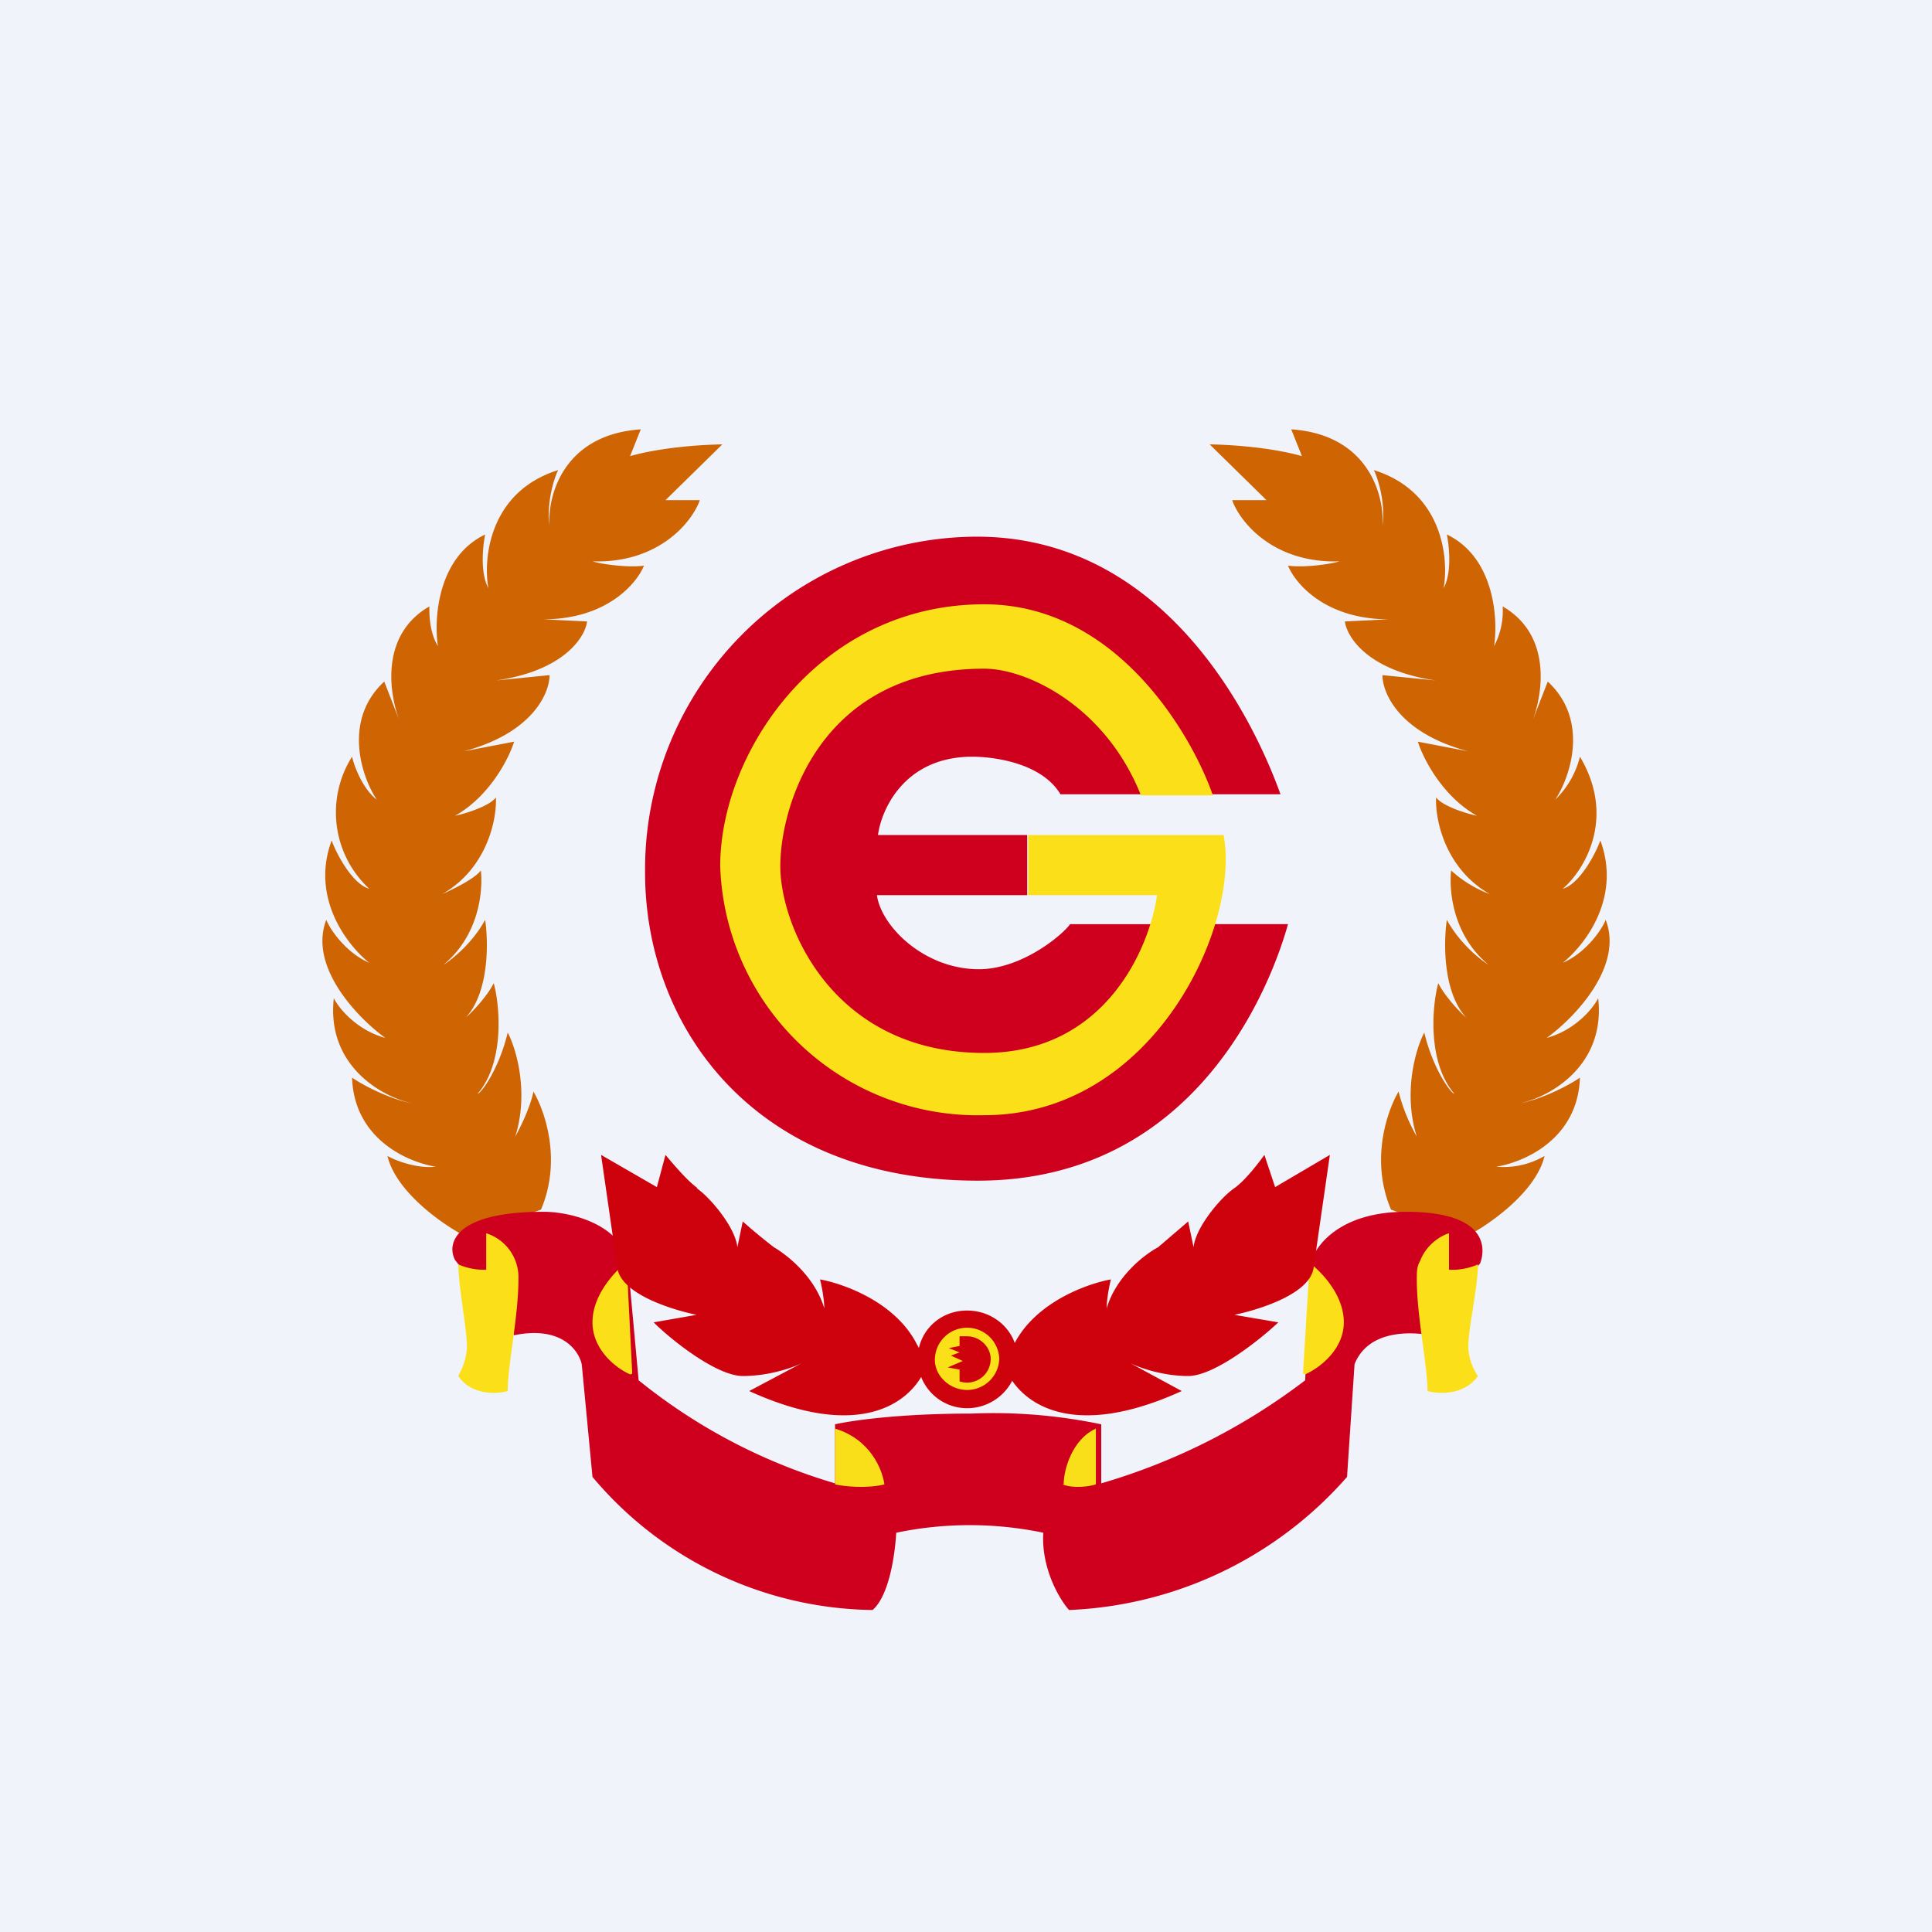 <!-- by TradingView --><svg width="18" height="18" viewBox="0 0 18 18" xmlns="http://www.w3.org/2000/svg"><path fill="#F0F3FA" d="M0 0h18v18H0z"/><path d="M11.94 7.4H9.88c-.18-.3-.64-.35-.82-.35-.64 0-.85.5-.88.73h1.39v.56h-1.4c.04.29.44.69.95.69.4 0 .78-.32.85-.42H12c-.13.47-.8 2.39-2.89 2.39s-3.1-1.44-3.1-2.87A3.1 3.1 0 0 1 9.1 5c1.73 0 2.56 1.65 2.83 2.4Z" fill="#CE001D"/><path d="M9.17 5.63c1.24 0 1.94 1.23 2.13 1.78h-.67c-.33-.83-1.06-1.18-1.46-1.18-1.53 0-1.9 1.28-1.9 1.84s.49 1.74 1.9 1.74c1.13 0 1.54-.98 1.61-1.47h-1.2v-.56h1.82c.16.84-.65 2.61-2.23 2.61a2.4 2.4 0 0 1-2.46-2.32c0-1.06.92-2.44 2.46-2.44Z" fill="#FBE019"/><path d="M5.87 4.25c.1-.03.4-.1.86-.11l-.53.52h.32c-.07.2-.38.59-1 .57.1.03.34.06.48.04-.07.17-.35.5-.94.5l.41.02c-.02.15-.22.46-.85.55l.5-.05c0 .17-.16.54-.8.71l.47-.09c-.05.16-.23.51-.55.69.1-.02.32-.09.38-.17.01.2-.08.66-.5.9.09-.04.3-.14.36-.22.02.18-.01.6-.35.88.08-.05.27-.2.39-.42.03.2.04.67-.18.91.06-.05.2-.2.26-.32.06.22.1.74-.15 1.03.03 0 .2-.23.28-.57.08.15.2.56.07.97.04-.07.14-.27.17-.42.1.17.27.63.07 1.1l-.7.25c-.2-.1-.65-.41-.73-.75.07.04.27.12.45.1-.25-.04-.76-.25-.78-.83.1.07.35.2.56.24-.28-.06-.8-.35-.73-.98.05.1.22.3.48.37-.25-.18-.72-.66-.55-1.1.04.1.19.31.4.4-.2-.16-.55-.6-.35-1.14.05.14.2.41.35.45a.97.97 0 0 1-.16-1.23c.02.09.1.3.23.4-.14-.21-.32-.74.07-1.1l.14.36c-.1-.27-.17-.8.28-1.06 0 .07 0 .24.08.37-.04-.26 0-.83.44-1.04-.02.1-.05.35.03.5-.05-.28.01-.9.65-1.1-.04.08-.11.31-.08.52-.02-.27.12-.85.85-.9l-.1.25ZM12.13 4.25c-.1-.03-.4-.1-.86-.11l.53.52h-.32c.07.2.38.59 1 .57-.1.03-.34.06-.48.04.07.17.35.5.94.5l-.41.02c.02.15.22.46.85.55l-.5-.05c0 .17.16.54.8.71l-.47-.09c.05.16.23.51.55.69-.1-.02-.32-.09-.38-.17-.01.2.08.66.5.9a1.1 1.1 0 0 1-.36-.22c-.02.18.01.6.35.88-.08-.05-.27-.2-.39-.42-.03.2-.04.67.18.91-.06-.05-.2-.2-.26-.32-.06.22-.1.74.15 1.03-.03 0-.2-.23-.28-.57-.08.15-.2.56-.07.97a1.72 1.72 0 0 1-.17-.42c-.1.17-.27.63-.07 1.1l.7.25c.2-.1.65-.41.73-.75a.76.76 0 0 1-.45.1c.25-.04.76-.25.78-.83-.1.07-.35.2-.56.24.28-.06.8-.35.73-.98-.05.1-.22.3-.48.37.25-.18.72-.66.55-1.1-.04.1-.19.31-.4.4.2-.16.55-.6.35-1.14-.05.14-.2.41-.35.45.2-.17.5-.66.16-1.23a.84.84 0 0 1-.23.4c.14-.21.32-.74-.07-1.1l-.14.36c.1-.27.17-.8-.28-1.06a.7.7 0 0 1-.08.37c.04-.26 0-.83-.44-1.04.02.1.05.35-.03.5.05-.28-.01-.9-.65-1.1.04.08.11.31.08.52.02-.27-.12-.85-.85-.9l.1.25Z" fill="#CE6402"/><path d="M5.06 11.29c-.83 0-.9.3-.82.45l.55.7c.44-.09.6.14.63.27l.1 1.05A3.46 3.46 0 0 0 8.13 15c.16-.14.21-.54.22-.72a3.36 3.36 0 0 1 1.37 0c-.02.33.15.62.24.72a3.64 3.64 0 0 0 2.59-1.24l.07-1.05c.12-.3.47-.3.64-.28l.53-.66c.05-.13.08-.48-.69-.48-.62 0-.85.32-.89.48l-.05 1.09a5.8 5.8 0 0 1-1.9.96v-.55a4.9 4.9 0 0 0-1.21-.1c-.7 0-1.14.07-1.27.1v.55a5.27 5.27 0 0 1-1.83-.96l-.1-1.09c-.06-.37-.55-.48-.78-.48Z" fill="#CE001D"/><path d="M8.24 13.83c-.16.04-.37.02-.46 0v-.52c.33.1.44.38.46.52ZM9.9 13.83c.1.04.25.02.31 0v-.52c-.22.1-.3.38-.3.52Z" fill="#F9DE1A"/><path d="M13.5 11.83a.6.6 0 0 0 .27-.05c0 .2-.09.6-.09.76 0 .13.06.24.09.28-.13.18-.36.17-.47.14 0-.24-.1-.69-.1-1.04 0-.07 0-.12.03-.17.06-.16.2-.24.27-.26v.34ZM12.52 12.32c0-.24-.18-.44-.3-.54a.02.02 0 0 0-.02.02l-.06.99c0 .01.02.02.03.01.13-.06.35-.23.35-.48ZM4.53 11.83a.6.6 0 0 1-.26-.05c0 .2.08.6.08.76 0 .13-.06.24-.08.28.12.18.36.17.46.14 0-.24.1-.69.1-1.04a.43.43 0 0 0-.3-.43v.34ZM5.52 12.32c0-.24.18-.44.29-.54 0 0 .02 0 .03.02l.05.99c0 .01-.01.02-.03.01-.13-.06-.34-.23-.34-.48Z" fill="#FBE019"/><path d="M6.5 11.07c-.1-.07-.24-.24-.3-.31l-.08.3-.52-.3.15 1.04c.02.25.5.4.74.45l-.4.07c.17.17.59.5.83.5.25 0 .47-.08.55-.12l-.49.26c1.12.51 1.57.04 1.66-.26l-.1-.18c-.2-.39-.68-.56-.9-.6.03.12.04.23.04.27-.09-.3-.35-.5-.47-.57a5.33 5.33 0 0 1-.29-.24l-.05.24c-.02-.19-.26-.47-.38-.55ZM11.5 11.07c.1-.07.23-.24.28-.31l.1.3.51-.3-.15 1.04c-.02.25-.5.4-.74.45l.41.07c-.18.17-.6.5-.84.5s-.46-.08-.54-.12l.48.26c-1.12.51-1.57.04-1.66-.26l.1-.18c.2-.39.68-.56.9-.6-.03.12-.04.23-.04.27.09-.3.35-.5.48-.57l.28-.24.05.24c.02-.19.26-.47.38-.55Z" fill="#CE020C"/><path d="M9.48 12.66c0 .25-.21.46-.47.46a.46.46 0 0 1-.46-.46c0-.25.2-.45.46-.45s.47.2.47.45Z" fill="#CE020C"/><path d="M9.01 12.95a.3.3 0 0 0 .3-.29.3.3 0 0 0-.3-.29.3.3 0 0 0-.3.3c0 .15.14.28.3.28Zm-.07-.41v-.09h.07c.12 0 .22.1.22.21a.22.22 0 0 1-.29.21v-.11l-.11-.02.14-.06-.11-.05.08-.03-.1-.04.1-.02Z" fill="#FAE019"/></svg>